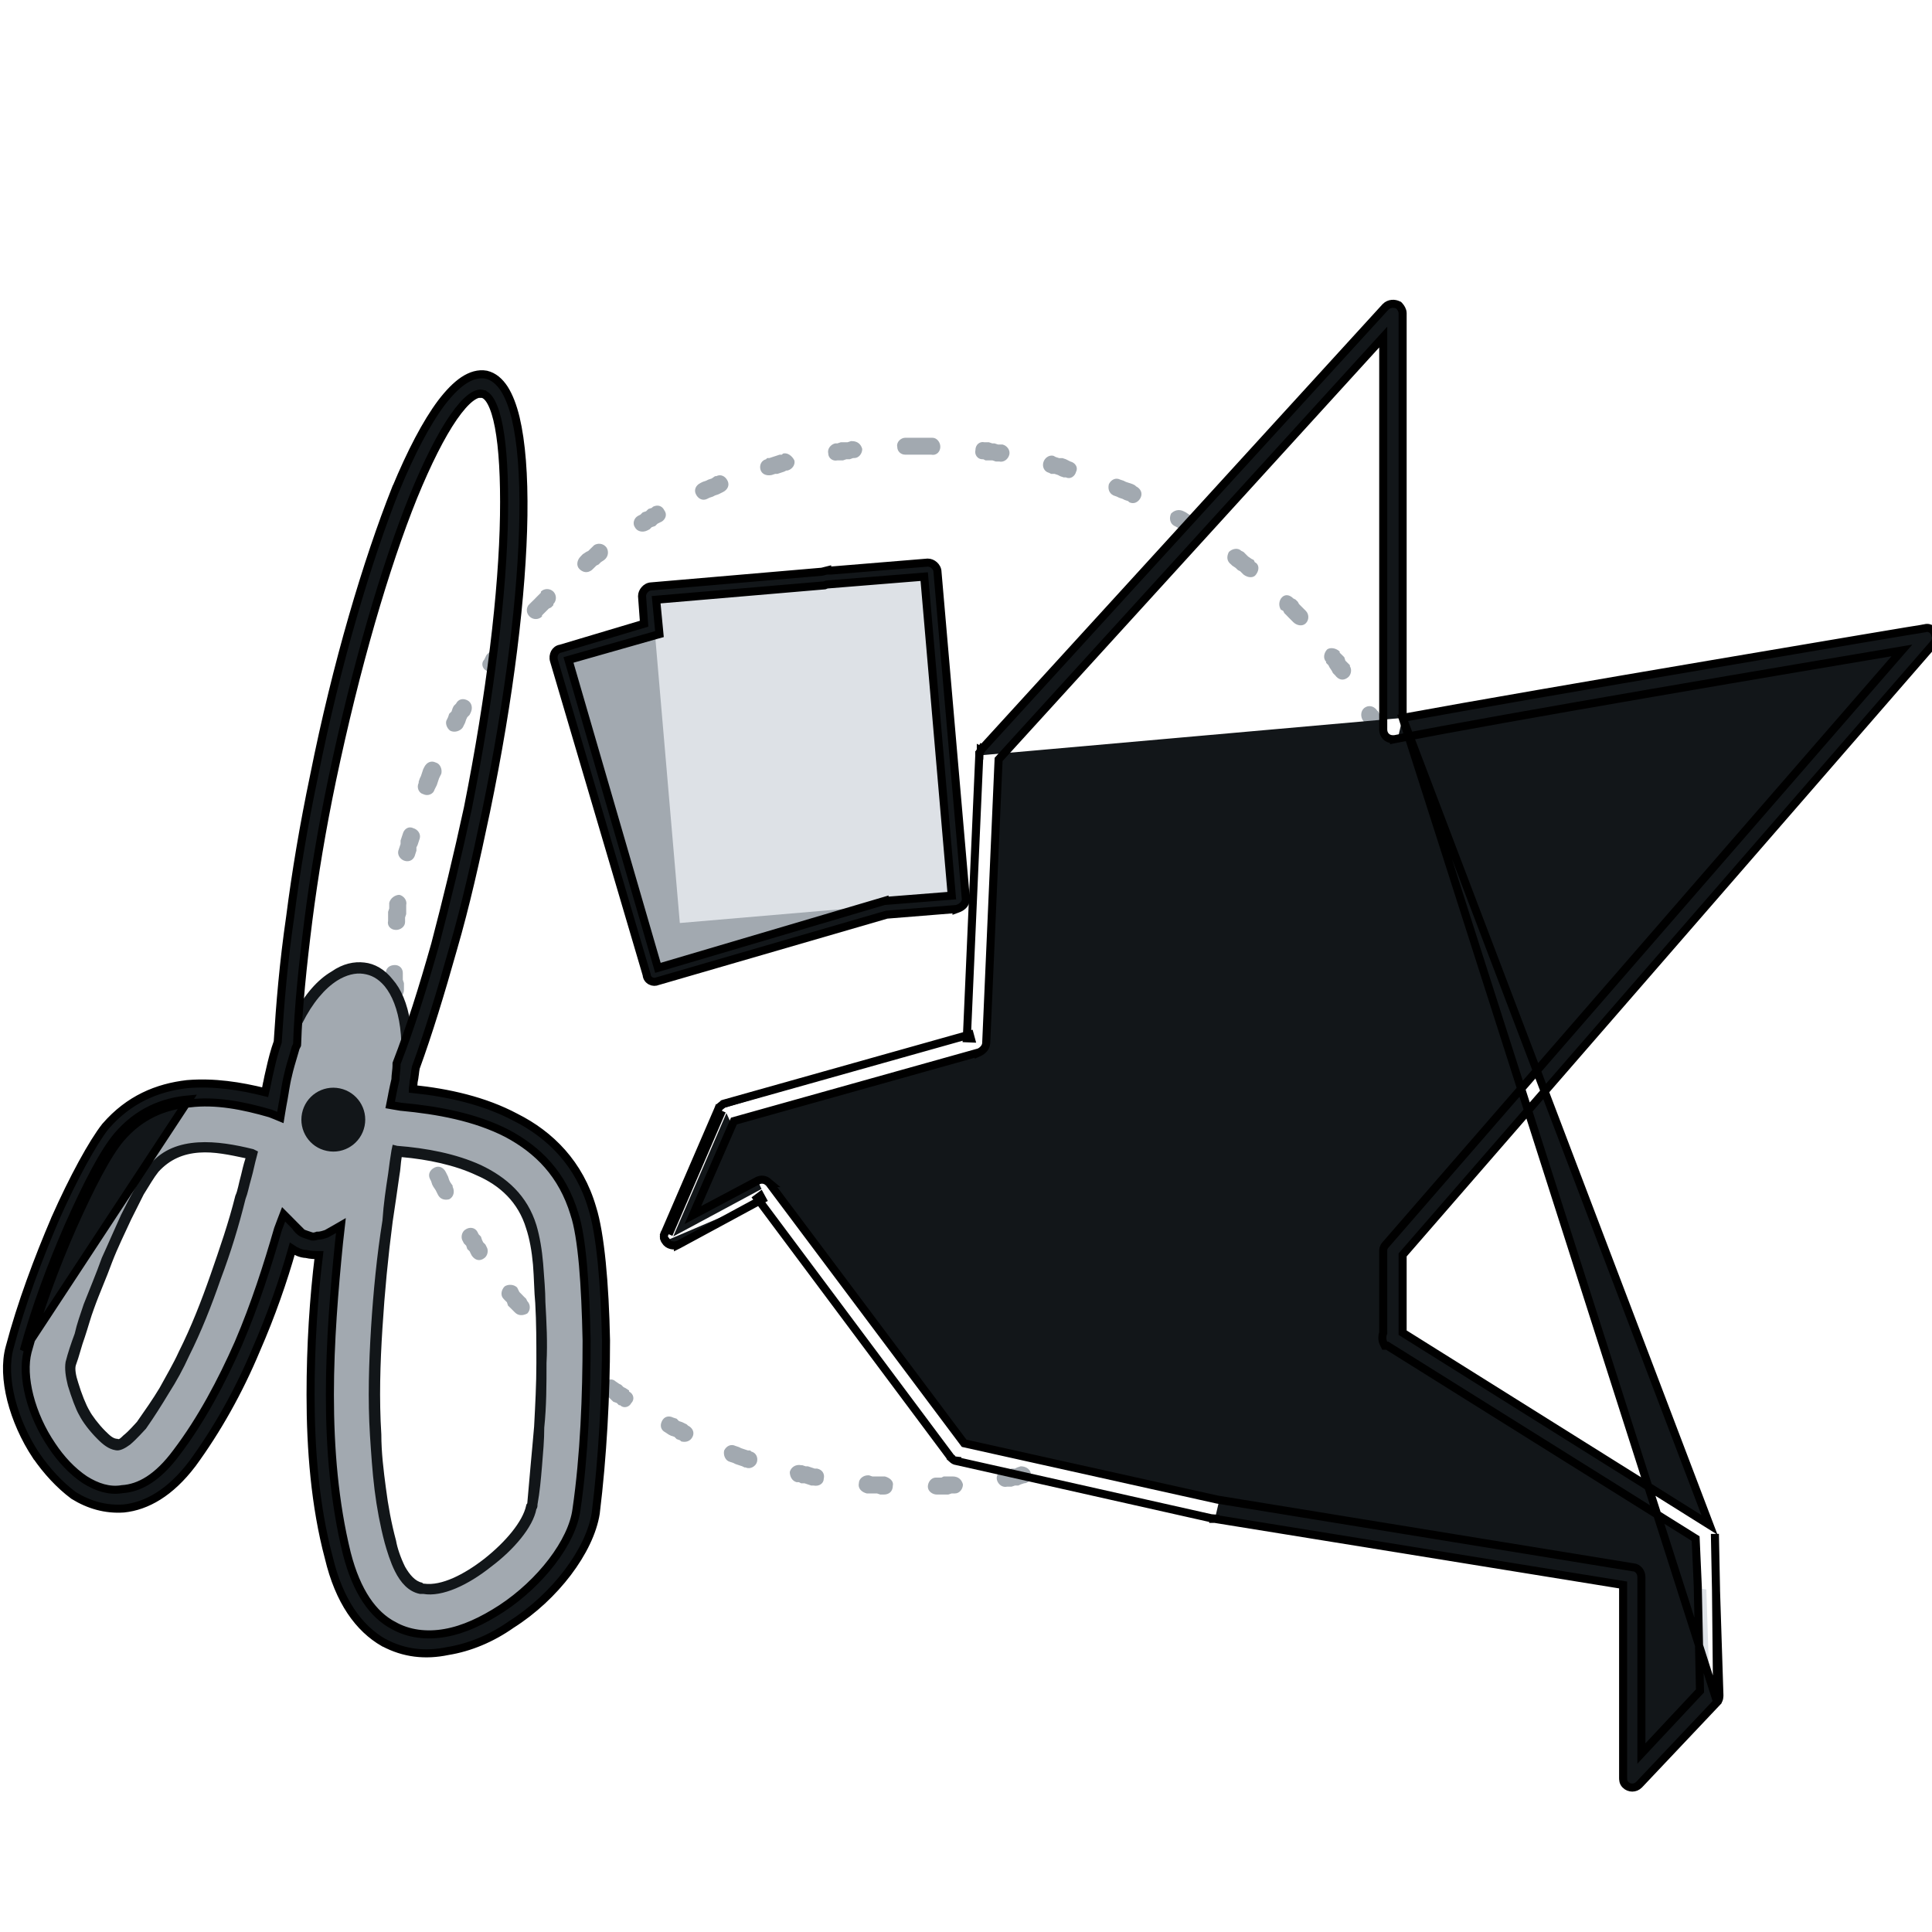 <svg width="24" height="24" viewBox="0 0 24 24" fill="none" xmlns="http://www.w3.org/2000/svg">
<g clip-path="url(#clip0_23027_11729)">
<path d="M11.357 5.438H11.4H11.442H11.484H11.526H11.568H11.582C11.639 5.438 11.681 5.494 11.681 5.55C11.681 5.606 11.639 5.662 11.568 5.648H11.526H11.484H11.442H11.4H11.357H11.316H11.273H11.245C11.189 5.648 11.146 5.606 11.146 5.55C11.133 5.494 11.189 5.438 11.245 5.438H11.273H11.316H11.357ZM10.585 5.48C10.655 5.48 10.697 5.522 10.711 5.578C10.711 5.634 10.669 5.69 10.613 5.69H10.598L10.556 5.705H10.514L10.472 5.719H10.43H10.402C10.345 5.733 10.289 5.69 10.289 5.634C10.275 5.578 10.317 5.522 10.374 5.508H10.402L10.444 5.494H10.486H10.528L10.57 5.48H10.585V5.48ZM9.727 5.634C9.783 5.62 9.839 5.662 9.868 5.719C9.882 5.775 9.839 5.831 9.783 5.845H9.769L9.741 5.859L9.699 5.873L9.657 5.887H9.629L9.586 5.901C9.516 5.915 9.46 5.887 9.446 5.831C9.432 5.775 9.46 5.719 9.516 5.705L9.53 5.69H9.558L9.6 5.676L9.643 5.662L9.685 5.648H9.713L9.727 5.634ZM8.898 5.915C8.954 5.887 9.01 5.915 9.038 5.972C9.066 6.028 9.038 6.084 8.982 6.112L8.954 6.126L8.926 6.14L8.884 6.154L8.855 6.169L8.813 6.183L8.785 6.197C8.729 6.225 8.673 6.197 8.645 6.14C8.617 6.084 8.645 6.028 8.701 6L8.729 5.986L8.771 5.972L8.799 5.958L8.841 5.944L8.883 5.915H8.898ZM8.111 6.295C8.167 6.267 8.223 6.281 8.251 6.337C8.293 6.393 8.265 6.45 8.223 6.478L8.195 6.492L8.167 6.506L8.139 6.534L8.097 6.548L8.068 6.576L8.04 6.59C7.984 6.618 7.914 6.604 7.886 6.548C7.857 6.506 7.872 6.436 7.928 6.407L7.956 6.393L7.984 6.365L8.026 6.351L8.054 6.323L8.097 6.309L8.111 6.295ZM7.38 6.773C7.422 6.745 7.492 6.745 7.534 6.801C7.562 6.843 7.562 6.913 7.506 6.956L7.464 6.984L7.436 7.012L7.408 7.026L7.38 7.054L7.351 7.082C7.295 7.124 7.239 7.11 7.197 7.068C7.155 7.026 7.169 6.956 7.211 6.914L7.239 6.885L7.281 6.857L7.309 6.843L7.337 6.815L7.366 6.787L7.38 6.773ZM6.719 7.349C6.761 7.307 6.831 7.307 6.874 7.349C6.916 7.391 6.916 7.462 6.874 7.504V7.518L6.846 7.546L6.817 7.56L6.789 7.588L6.761 7.616L6.733 7.644V7.658C6.691 7.701 6.621 7.701 6.578 7.658C6.536 7.616 6.536 7.56 6.564 7.518L6.578 7.504L6.606 7.476L6.635 7.448L6.663 7.419L6.691 7.391L6.719 7.363V7.349H6.719ZM6.143 8.01C6.185 7.968 6.255 7.954 6.297 7.996C6.34 8.024 6.354 8.094 6.311 8.136L6.297 8.179L6.269 8.207L6.241 8.235L6.227 8.263L6.199 8.291L6.185 8.319C6.157 8.361 6.086 8.375 6.044 8.333C5.988 8.305 5.974 8.235 6.016 8.193L6.03 8.164L6.044 8.136L6.072 8.108L6.1 8.08L6.115 8.038L6.143 8.01ZM5.665 8.741C5.693 8.685 5.749 8.671 5.805 8.699C5.862 8.727 5.875 8.797 5.847 8.853L5.833 8.881L5.805 8.909L5.791 8.938L5.777 8.98L5.763 9.008L5.749 9.036C5.721 9.078 5.651 9.106 5.594 9.078C5.552 9.05 5.524 8.98 5.552 8.938L5.566 8.909L5.58 8.867L5.609 8.839L5.623 8.797L5.637 8.769L5.665 8.741ZM5.271 9.528C5.299 9.472 5.355 9.444 5.412 9.472C5.468 9.486 5.496 9.556 5.482 9.612L5.468 9.64L5.454 9.669L5.44 9.711L5.426 9.753L5.412 9.781L5.398 9.809C5.384 9.865 5.313 9.894 5.257 9.865C5.201 9.851 5.173 9.781 5.201 9.725V9.711L5.215 9.669L5.229 9.64L5.243 9.598L5.257 9.556L5.271 9.528ZM5.004 10.357C5.018 10.301 5.074 10.259 5.131 10.287C5.187 10.301 5.229 10.357 5.215 10.413L5.201 10.456L5.187 10.498L5.173 10.526V10.568L5.159 10.61C5.144 10.681 5.088 10.709 5.032 10.695C4.976 10.681 4.934 10.624 4.948 10.568L4.962 10.526L4.976 10.484V10.442L4.99 10.399L5.004 10.357ZM4.835 11.215C4.849 11.159 4.906 11.116 4.962 11.116C5.018 11.13 5.06 11.187 5.046 11.243V11.271V11.313V11.355L5.032 11.398V11.44V11.454C5.032 11.51 4.976 11.552 4.92 11.552C4.849 11.552 4.807 11.496 4.821 11.44V11.412V11.369V11.327L4.835 11.285V11.257V11.215ZM4.793 12.086C4.793 12.03 4.835 11.988 4.906 11.988C4.962 11.988 5.004 12.03 5.004 12.086V12.128V12.171L5.018 12.213V12.255V12.297C5.018 12.353 4.976 12.409 4.906 12.409C4.849 12.409 4.807 12.367 4.793 12.311V12.297V12.255V12.213V12.171V12.128V12.086ZM4.863 12.958C4.849 12.902 4.892 12.845 4.948 12.845C5.018 12.831 5.06 12.873 5.074 12.93V12.972L5.088 13.014V13.056L5.103 13.084V13.126V13.14C5.117 13.197 5.088 13.253 5.018 13.267C4.962 13.281 4.906 13.239 4.892 13.183V13.168V13.126L4.878 13.084V13.042L4.863 13V12.958ZM5.046 13.815C5.032 13.759 5.06 13.703 5.117 13.689C5.173 13.675 5.243 13.703 5.257 13.759V13.787L5.271 13.815L5.285 13.857L5.299 13.899V13.928L5.313 13.956C5.327 14.012 5.299 14.082 5.243 14.096C5.187 14.11 5.131 14.082 5.117 14.026L5.103 13.998L5.088 13.956L5.074 13.914L5.06 13.886L5.046 13.843V13.815ZM5.341 14.645C5.313 14.588 5.341 14.532 5.398 14.504C5.454 14.476 5.51 14.504 5.538 14.56L5.552 14.588L5.566 14.616L5.58 14.659L5.594 14.687L5.623 14.729V14.743C5.651 14.799 5.637 14.869 5.58 14.898C5.524 14.912 5.468 14.898 5.44 14.841L5.426 14.813L5.412 14.785L5.384 14.743L5.369 14.715L5.355 14.672L5.341 14.645ZM5.749 15.418C5.721 15.376 5.735 15.305 5.777 15.277C5.834 15.235 5.904 15.249 5.932 15.305L5.946 15.333L5.974 15.361L5.988 15.403L6.002 15.432L6.03 15.46L6.044 15.488C6.072 15.53 6.058 15.6 6.016 15.629C5.96 15.671 5.904 15.657 5.862 15.6L5.847 15.572L5.834 15.544L5.805 15.516L5.791 15.474L5.763 15.446L5.749 15.418ZM6.255 16.134C6.213 16.092 6.227 16.022 6.269 15.98C6.311 15.952 6.382 15.952 6.424 15.994L6.438 16.022L6.452 16.05L6.48 16.078L6.508 16.107L6.536 16.134L6.55 16.163C6.592 16.205 6.592 16.275 6.55 16.317C6.494 16.346 6.438 16.346 6.396 16.303L6.368 16.275L6.34 16.247L6.311 16.219L6.297 16.177L6.269 16.149L6.255 16.134ZM6.846 16.781C6.803 16.739 6.803 16.669 6.846 16.626C6.888 16.584 6.958 16.584 7 16.626L7.028 16.654L7.056 16.683L7.084 16.711L7.112 16.739L7.141 16.753L7.155 16.767C7.197 16.795 7.197 16.866 7.155 16.908C7.127 16.964 7.056 16.964 7.014 16.922H7L6.972 16.893L6.944 16.865L6.916 16.837L6.888 16.809L6.86 16.781H6.846ZM7.52 17.329C7.478 17.301 7.464 17.231 7.492 17.189C7.534 17.133 7.605 17.118 7.647 17.16L7.689 17.189L7.717 17.203L7.745 17.231L7.773 17.245L7.815 17.273V17.287C7.872 17.315 7.886 17.386 7.843 17.428C7.815 17.484 7.745 17.498 7.703 17.456H7.689L7.661 17.428L7.619 17.413L7.591 17.386L7.562 17.357L7.52 17.343V17.329H7.52ZM8.265 17.793C8.209 17.765 8.195 17.709 8.223 17.653C8.251 17.596 8.307 17.582 8.363 17.61L8.406 17.624L8.434 17.653L8.476 17.667L8.504 17.681L8.532 17.695L8.546 17.709C8.603 17.737 8.631 17.793 8.603 17.849C8.574 17.906 8.518 17.92 8.462 17.906L8.448 17.892L8.406 17.877L8.378 17.849L8.335 17.835L8.307 17.821L8.265 17.793ZM9.066 18.159C9.01 18.145 8.982 18.074 8.996 18.018C9.024 17.962 9.08 17.934 9.137 17.962L9.179 17.976L9.207 17.99L9.249 18.004L9.291 18.018H9.319L9.334 18.032C9.39 18.046 9.418 18.102 9.404 18.159C9.39 18.215 9.319 18.257 9.263 18.229H9.249L9.221 18.215L9.179 18.201L9.137 18.187L9.109 18.173L9.066 18.159ZM9.896 18.412C9.839 18.398 9.811 18.341 9.811 18.285C9.825 18.229 9.882 18.187 9.952 18.201H9.966L10.008 18.215H10.036L10.078 18.229L10.12 18.243H10.149C10.219 18.257 10.247 18.313 10.233 18.369C10.233 18.426 10.177 18.468 10.106 18.454H10.078L10.036 18.44L9.994 18.426H9.952L9.924 18.412H9.896ZM10.767 18.552C10.711 18.538 10.655 18.496 10.669 18.426C10.669 18.369 10.725 18.327 10.781 18.327H10.795L10.837 18.341H10.866H10.908H10.95H10.992C11.048 18.355 11.105 18.398 11.091 18.454C11.091 18.524 11.048 18.566 10.978 18.566H10.936L10.894 18.552H10.851H10.809H10.767V18.552ZM11.639 18.566C11.582 18.566 11.526 18.524 11.526 18.468C11.526 18.412 11.568 18.355 11.625 18.355H11.653H11.695L11.723 18.341H11.765H11.807H11.835C11.906 18.341 11.948 18.383 11.962 18.44C11.962 18.496 11.92 18.552 11.864 18.552H11.822L11.779 18.566H11.737H11.695H11.653H11.639ZM12.51 18.468C12.454 18.482 12.398 18.44 12.384 18.383C12.37 18.327 12.412 18.271 12.468 18.257H12.482H12.524L12.566 18.243H12.608L12.637 18.229L12.679 18.215C12.735 18.215 12.791 18.243 12.805 18.299C12.819 18.369 12.777 18.426 12.721 18.426L12.679 18.44L12.65 18.454H12.608L12.566 18.468H12.524H12.51ZM13.354 18.271C13.297 18.285 13.241 18.257 13.227 18.201C13.199 18.145 13.241 18.074 13.297 18.06L13.325 18.046L13.368 18.032L13.396 18.018H13.438L13.466 18.004L13.494 17.99C13.55 17.976 13.607 18.004 13.635 18.06C13.649 18.116 13.621 18.173 13.564 18.201H13.55L13.508 18.215L13.466 18.229L13.424 18.243L13.396 18.257L13.354 18.271ZM14.169 17.948C14.113 17.976 14.056 17.948 14.028 17.892C14 17.835 14.028 17.779 14.085 17.751L14.113 17.737L14.155 17.709L14.183 17.695L14.225 17.681L14.253 17.666L14.267 17.653C14.323 17.624 14.394 17.653 14.408 17.695C14.436 17.751 14.422 17.821 14.366 17.849H14.352L14.323 17.877L14.281 17.891L14.239 17.906L14.211 17.92L14.169 17.948ZM14.942 17.512C14.886 17.554 14.815 17.54 14.787 17.484C14.759 17.442 14.773 17.371 14.815 17.343L14.844 17.315L14.886 17.301L14.914 17.273L14.942 17.245L14.97 17.231L14.998 17.217C15.04 17.189 15.111 17.189 15.139 17.245C15.181 17.287 15.167 17.357 15.125 17.399L15.097 17.413L15.068 17.428L15.04 17.456L14.998 17.47L14.97 17.498L14.942 17.512ZM15.631 16.992C15.588 17.034 15.518 17.02 15.49 16.978C15.448 16.936 15.448 16.865 15.49 16.823L15.518 16.809L15.546 16.781L15.574 16.753L15.602 16.739L15.631 16.711L15.659 16.682C15.701 16.654 15.771 16.654 15.813 16.697C15.842 16.739 15.842 16.809 15.799 16.851L15.771 16.865L15.743 16.893L15.715 16.922L15.687 16.95L15.659 16.978L15.631 16.992ZM16.263 16.373C16.221 16.43 16.151 16.43 16.109 16.387C16.066 16.345 16.066 16.275 16.095 16.233L16.109 16.219L16.137 16.191L16.165 16.162L16.193 16.134L16.221 16.106L16.235 16.078C16.277 16.036 16.348 16.022 16.39 16.064C16.432 16.106 16.446 16.162 16.404 16.219L16.376 16.247L16.348 16.275L16.333 16.303L16.305 16.331L16.277 16.359L16.263 16.373ZM16.797 15.685C16.769 15.741 16.699 15.755 16.657 15.713C16.601 15.685 16.586 15.614 16.628 15.572V15.558L16.657 15.53L16.671 15.488L16.699 15.46L16.713 15.432L16.741 15.403V15.389C16.769 15.347 16.84 15.319 16.882 15.361C16.938 15.389 16.952 15.46 16.924 15.502L16.91 15.516L16.896 15.544L16.868 15.572L16.854 15.614L16.825 15.643L16.811 15.671L16.797 15.685ZM17.247 14.94C17.219 14.982 17.149 15.01 17.093 14.982C17.05 14.954 17.022 14.898 17.05 14.841V14.827L17.078 14.799L17.093 14.757L17.107 14.729L17.121 14.687L17.135 14.659V14.645C17.163 14.588 17.233 14.574 17.289 14.588C17.331 14.616 17.36 14.687 17.331 14.743L17.317 14.785L17.303 14.813L17.289 14.855L17.261 14.883L17.247 14.925V14.94ZM17.584 14.124C17.556 14.181 17.5 14.209 17.444 14.195C17.388 14.181 17.359 14.11 17.374 14.054L17.388 14.04V14.012L17.402 13.97L17.416 13.928L17.43 13.899L17.444 13.857C17.458 13.801 17.514 13.773 17.57 13.787C17.627 13.801 17.669 13.857 17.641 13.914V13.956L17.627 13.998L17.613 14.04L17.599 14.068L17.584 14.11V14.124ZM17.809 13.281C17.795 13.337 17.739 13.379 17.683 13.365C17.627 13.351 17.584 13.295 17.599 13.239V13.211L17.613 13.168V13.126L17.627 13.084V13.056V13.028C17.641 12.972 17.697 12.93 17.753 12.944C17.809 12.958 17.852 13 17.852 13.07L17.837 13.084V13.126L17.823 13.168V13.211L17.809 13.253V13.281ZM17.922 12.409C17.908 12.466 17.866 12.522 17.809 12.508C17.739 12.508 17.697 12.466 17.697 12.395L17.711 12.367V12.325V12.297V12.255V12.213V12.184C17.711 12.129 17.767 12.086 17.823 12.086C17.88 12.086 17.936 12.128 17.922 12.199V12.213V12.255V12.297V12.339V12.381V12.409H17.922ZM17.908 11.538C17.922 11.594 17.88 11.65 17.809 11.65C17.753 11.664 17.697 11.608 17.697 11.552V11.51V11.482L17.683 11.44V11.397V11.355V11.341C17.669 11.285 17.711 11.229 17.781 11.229C17.837 11.215 17.894 11.257 17.894 11.313V11.327V11.369L17.908 11.412V11.454V11.496V11.538ZM17.795 10.666C17.809 10.723 17.767 10.793 17.711 10.793C17.655 10.807 17.599 10.779 17.584 10.709V10.681L17.57 10.652L17.556 10.61V10.568L17.542 10.526V10.512C17.528 10.456 17.556 10.399 17.612 10.385C17.669 10.357 17.739 10.399 17.753 10.456V10.484L17.767 10.526V10.568L17.781 10.596L17.795 10.638V10.666ZM17.556 9.823C17.584 9.879 17.556 9.95 17.5 9.964C17.444 9.992 17.374 9.95 17.359 9.893L17.346 9.851L17.331 9.823L17.317 9.781L17.303 9.753L17.289 9.711V9.697C17.261 9.64 17.289 9.584 17.346 9.556C17.402 9.542 17.458 9.57 17.486 9.626V9.64L17.5 9.668L17.514 9.711L17.528 9.753L17.542 9.781L17.556 9.823ZM17.219 9.022C17.247 9.078 17.219 9.134 17.163 9.163C17.121 9.191 17.05 9.177 17.022 9.12V9.106L17.008 9.078L16.98 9.05L16.966 9.008L16.952 8.98L16.924 8.938C16.895 8.881 16.91 8.811 16.966 8.783C17.022 8.755 17.078 8.783 17.106 8.825L17.12 8.839L17.135 8.867L17.163 8.91L17.177 8.938L17.191 8.98L17.205 9.008L17.219 9.022ZM16.769 8.277C16.797 8.319 16.783 8.389 16.741 8.418C16.685 8.46 16.628 8.446 16.586 8.389L16.558 8.361L16.544 8.333L16.516 8.291L16.502 8.263L16.474 8.235V8.221C16.432 8.179 16.446 8.108 16.488 8.066C16.53 8.038 16.6 8.052 16.642 8.094V8.108L16.671 8.136L16.699 8.164L16.713 8.207L16.741 8.235L16.769 8.263V8.277ZM16.221 7.588C16.263 7.63 16.263 7.701 16.221 7.743C16.179 7.785 16.109 7.771 16.066 7.729L16.038 7.701L16.01 7.673L15.982 7.644L15.954 7.616L15.94 7.588L15.912 7.574C15.883 7.532 15.883 7.462 15.926 7.419C15.968 7.377 16.024 7.391 16.066 7.434L16.094 7.448L16.122 7.476L16.137 7.504L16.165 7.532L16.193 7.56L16.221 7.588ZM15.588 6.984C15.645 7.012 15.645 7.082 15.602 7.138C15.574 7.181 15.504 7.181 15.448 7.138L15.434 7.124L15.406 7.096L15.378 7.082L15.349 7.054L15.307 7.026L15.293 7.012C15.237 6.97 15.237 6.913 15.265 6.857C15.307 6.815 15.378 6.801 15.42 6.843L15.448 6.857L15.476 6.885L15.504 6.913L15.546 6.942L15.574 6.956L15.588 6.984ZM14.886 6.464C14.942 6.492 14.956 6.562 14.914 6.604C14.886 6.661 14.815 6.675 14.773 6.646L14.759 6.632L14.717 6.604L14.689 6.59L14.661 6.576L14.618 6.548L14.59 6.534C14.534 6.506 14.52 6.436 14.548 6.379C14.59 6.337 14.647 6.323 14.703 6.351L14.731 6.365L14.773 6.393L14.801 6.407L14.829 6.436L14.871 6.45L14.886 6.464ZM14.113 6.042C14.169 6.07 14.197 6.126 14.169 6.183C14.141 6.239 14.084 6.267 14.028 6.239L14.014 6.225L13.972 6.211L13.944 6.197L13.902 6.183L13.873 6.169L13.831 6.154C13.775 6.126 13.761 6.07 13.775 6.014C13.803 5.958 13.86 5.929 13.916 5.958L13.958 5.972L13.986 5.986L14.028 6L14.07 6.014L14.098 6.028L14.113 6.042ZM13.297 5.733C13.354 5.747 13.396 5.803 13.368 5.859C13.354 5.916 13.297 5.958 13.241 5.93H13.213L13.171 5.916L13.143 5.901L13.101 5.887H13.058L13.03 5.873C12.974 5.859 12.946 5.803 12.96 5.747C12.974 5.691 13.03 5.648 13.086 5.662L13.114 5.677L13.157 5.691H13.199L13.241 5.705L13.269 5.719L13.297 5.733ZM12.454 5.522C12.51 5.536 12.552 5.592 12.538 5.648C12.524 5.705 12.468 5.747 12.412 5.733H12.37L12.328 5.719H12.285H12.243L12.215 5.705H12.201C12.145 5.705 12.103 5.648 12.117 5.592C12.117 5.522 12.173 5.48 12.229 5.494H12.243H12.285L12.327 5.508H12.355L12.398 5.522H12.44H12.454V5.522Z" fill="#A2A9B0"/>
<path d="M4.104 15.429C4.006 15.471 3.908 15.485 3.823 15.471C3.725 15.443 3.641 15.386 3.57 15.316C3.317 16.188 2.924 17.284 2.291 18.113C1.195 19.547 -2.60472e-05 17.593 0.225 16.764C0.52 15.696 1.082 14.445 1.406 14.065C1.94 13.447 2.713 13.517 3.387 13.728C3.711 11.395 5.398 11.549 4.99 13.629C5.932 13.714 6.93 14.009 7.253 15.035C7.436 15.64 7.464 17.383 7.281 18.774C7.141 19.871 4.751 21.557 4.189 19.322C3.88 18.057 3.964 16.567 4.104 15.429ZM3.135 14.346C2.685 14.22 2.207 14.178 1.926 14.515C1.799 14.656 1.659 14.951 1.574 15.12C1.392 15.485 1.251 15.85 1.11 16.23C1.026 16.469 0.942 16.708 0.885 16.947C0.843 17.087 0.984 17.425 1.054 17.551C1.11 17.664 1.293 17.917 1.448 17.945C1.546 17.959 1.715 17.762 1.757 17.706C1.968 17.425 2.137 17.13 2.291 16.82C2.586 16.202 2.811 15.541 2.994 14.88C3.022 14.754 3.078 14.557 3.135 14.346ZM4.934 14.304C4.892 14.585 4.849 14.88 4.807 15.162C4.695 16.047 4.625 16.933 4.667 17.818C4.681 18.268 4.737 18.718 4.849 19.154C4.892 19.336 5.004 19.674 5.229 19.73C5.679 19.842 6.55 19.111 6.606 18.69C6.649 18.367 6.677 18.043 6.705 17.72C6.733 17.214 6.733 16.694 6.719 16.188C6.705 15.921 6.677 15.499 6.606 15.246C6.396 14.557 5.637 14.36 4.934 14.304Z" fill="#A2A9B0"/>
<path d="M4.02 15.527C4.006 15.527 3.978 15.541 3.964 15.541C3.908 15.541 3.866 15.541 3.809 15.527C3.753 15.527 3.697 15.499 3.655 15.471C3.641 15.457 3.612 15.442 3.598 15.442C3.486 15.85 3.331 16.3 3.135 16.75C2.924 17.256 2.657 17.734 2.347 18.155C2.08 18.507 1.799 18.661 1.532 18.689C1.321 18.703 1.124 18.647 0.942 18.535C0.773 18.408 0.618 18.24 0.492 18.057C0.211 17.635 0.07 17.101 0.169 16.75C0.309 16.215 0.52 15.653 0.731 15.161C0.956 14.655 1.195 14.22 1.349 14.023C1.63 13.7 1.968 13.559 2.333 13.517C2.671 13.489 3.008 13.545 3.331 13.629C3.472 12.786 3.781 12.266 4.118 12.069C4.259 11.97 4.4 11.942 4.526 11.957C4.653 11.97 4.779 12.041 4.878 12.167C5.088 12.406 5.187 12.884 5.074 13.573C5.524 13.615 5.988 13.714 6.382 13.925C6.803 14.135 7.155 14.487 7.309 15.021C7.408 15.33 7.464 15.949 7.478 16.651C7.478 17.326 7.436 18.099 7.351 18.788C7.281 19.238 6.86 19.8 6.325 20.137C6.086 20.306 5.819 20.419 5.552 20.461C5.285 20.517 5.032 20.489 4.793 20.362C4.498 20.194 4.259 19.87 4.132 19.336C3.964 18.703 3.907 18.001 3.907 17.326C3.908 16.693 3.95 16.075 4.02 15.527ZM3.95 15.4C3.992 15.4 4.034 15.386 4.076 15.372L4.175 15.316L4.161 15.442C4.104 16.005 4.048 16.665 4.048 17.326C4.048 18.001 4.105 18.675 4.259 19.308C4.386 19.8 4.597 20.095 4.863 20.236C5.06 20.348 5.299 20.376 5.538 20.334C5.777 20.292 6.016 20.18 6.255 20.025C6.747 19.702 7.155 19.181 7.211 18.76C7.309 18.085 7.337 17.326 7.337 16.651C7.323 15.963 7.281 15.358 7.183 15.063C7.028 14.557 6.719 14.248 6.325 14.037C5.918 13.826 5.44 13.742 4.99 13.7L4.906 13.685L4.92 13.615C5.06 12.94 4.962 12.477 4.779 12.252C4.695 12.153 4.611 12.111 4.512 12.097C4.414 12.083 4.301 12.111 4.189 12.181C3.88 12.378 3.584 12.884 3.458 13.728L3.444 13.812L3.374 13.784C3.036 13.685 2.685 13.615 2.347 13.657C2.024 13.685 1.715 13.812 1.462 14.107C1.293 14.304 1.082 14.712 0.858 15.217C0.647 15.695 0.436 16.258 0.295 16.778C0.211 17.101 0.337 17.593 0.604 17.987C0.717 18.155 0.857 18.31 1.026 18.422C1.181 18.521 1.349 18.577 1.518 18.549C1.757 18.535 1.996 18.394 2.235 18.071C2.544 17.663 2.797 17.185 3.008 16.707C3.219 16.215 3.374 15.724 3.5 15.288L3.542 15.175L3.627 15.26C3.655 15.302 3.683 15.33 3.725 15.358C3.753 15.372 3.795 15.386 3.837 15.4C3.866 15.414 3.908 15.414 3.95 15.4ZM3.05 14.388C2.853 14.346 2.657 14.304 2.474 14.318C2.277 14.332 2.109 14.402 1.968 14.557C1.912 14.627 1.855 14.726 1.785 14.838C1.729 14.95 1.673 15.063 1.63 15.147C1.546 15.33 1.462 15.499 1.392 15.681C1.321 15.878 1.237 16.061 1.167 16.258C1.125 16.37 1.096 16.483 1.054 16.609C1.012 16.722 0.984 16.848 0.942 16.96C0.928 17.003 0.942 17.087 0.97 17.171C1.012 17.312 1.068 17.452 1.111 17.523C1.139 17.579 1.223 17.692 1.307 17.776C1.364 17.832 1.406 17.874 1.462 17.874C1.476 17.888 1.504 17.86 1.532 17.832C1.603 17.776 1.673 17.692 1.701 17.663C1.799 17.523 1.898 17.382 1.982 17.242C2.066 17.087 2.151 16.946 2.221 16.792C2.376 16.483 2.502 16.159 2.615 15.836C2.727 15.513 2.84 15.189 2.924 14.852C2.952 14.796 2.966 14.697 2.994 14.599C3.008 14.543 3.022 14.473 3.05 14.388ZM2.46 14.191C2.685 14.177 2.924 14.22 3.149 14.276L3.205 14.304L3.191 14.36C3.163 14.459 3.149 14.543 3.121 14.641C3.092 14.74 3.078 14.824 3.05 14.894C2.966 15.232 2.868 15.555 2.741 15.892C2.629 16.215 2.502 16.539 2.347 16.848C2.277 17.003 2.193 17.157 2.094 17.312C2.01 17.452 1.912 17.607 1.813 17.748C1.785 17.776 1.701 17.874 1.617 17.945C1.56 17.987 1.49 18.029 1.434 18.015C1.349 18.001 1.279 17.945 1.209 17.874C1.111 17.776 1.026 17.663 0.984 17.579C0.942 17.509 0.886 17.354 0.843 17.213C0.815 17.101 0.801 17.003 0.815 16.918C0.843 16.806 0.886 16.679 0.928 16.567C0.956 16.441 0.998 16.328 1.04 16.201C1.111 16.019 1.195 15.822 1.265 15.625C1.349 15.442 1.42 15.274 1.504 15.091C1.546 15.007 1.603 14.894 1.673 14.768C1.729 14.655 1.799 14.543 1.869 14.459C2.024 14.276 2.235 14.205 2.46 14.191ZM4.99 14.374C4.976 14.459 4.976 14.529 4.962 14.599C4.934 14.796 4.906 14.993 4.878 15.175C4.821 15.611 4.779 16.047 4.751 16.497C4.723 16.932 4.709 17.382 4.737 17.818C4.737 18.043 4.765 18.268 4.793 18.479C4.821 18.703 4.863 18.928 4.92 19.139C4.934 19.224 4.976 19.35 5.032 19.463C5.088 19.561 5.159 19.645 5.243 19.66C5.257 19.673 5.257 19.673 5.271 19.673C5.482 19.702 5.763 19.561 6.016 19.364C6.283 19.153 6.494 18.9 6.536 18.703C6.536 18.703 6.536 18.689 6.55 18.675C6.564 18.521 6.578 18.352 6.592 18.198C6.606 18.043 6.621 17.888 6.635 17.72C6.649 17.452 6.663 17.199 6.663 16.932C6.663 16.679 6.663 16.426 6.649 16.187C6.635 16.047 6.635 15.878 6.621 15.71C6.606 15.541 6.578 15.386 6.536 15.26C6.438 14.936 6.213 14.726 5.918 14.599C5.651 14.473 5.313 14.402 4.99 14.374ZM4.821 14.585C4.835 14.473 4.849 14.374 4.863 14.29L4.878 14.22L4.934 14.234C5.299 14.262 5.665 14.332 5.974 14.473C6.297 14.627 6.55 14.852 6.663 15.218C6.705 15.358 6.733 15.527 6.747 15.695C6.761 15.878 6.775 16.047 6.775 16.173C6.789 16.426 6.803 16.679 6.789 16.932C6.789 17.199 6.789 17.466 6.761 17.734C6.761 17.888 6.747 18.043 6.733 18.212C6.719 18.38 6.705 18.535 6.677 18.689C6.677 18.703 6.677 18.732 6.663 18.746C6.621 18.971 6.382 19.252 6.1 19.463C5.819 19.687 5.496 19.842 5.257 19.8C5.243 19.8 5.229 19.8 5.215 19.8C5.074 19.772 4.976 19.659 4.906 19.519C4.849 19.406 4.807 19.266 4.779 19.167C4.723 18.956 4.681 18.732 4.653 18.507C4.625 18.282 4.61 18.043 4.596 17.832C4.568 17.382 4.582 16.932 4.61 16.483C4.638 16.047 4.681 15.597 4.751 15.161C4.765 14.95 4.793 14.768 4.821 14.585Z" fill="#121619"/>
<path d="M4.22 13.52C4.435 13.564 4.573 13.774 4.529 13.988C4.485 14.203 4.275 14.342 4.061 14.297C3.846 14.254 3.708 14.044 3.752 13.829C3.796 13.614 4.005 13.476 4.22 13.52Z" fill="#121619"/>
<path d="M5.628 11.787C5.784 11.251 5.91 10.688 6.037 10.083L6.037 10.083C6.332 8.661 6.488 7.365 6.502 6.405L6.502 6.405C6.509 5.904 6.477 5.492 6.406 5.194C6.37 5.045 6.323 4.923 6.265 4.831C6.206 4.74 6.132 4.676 6.042 4.655L6.042 4.655L6.039 4.654C5.945 4.637 5.85 4.666 5.758 4.727C5.667 4.788 5.575 4.883 5.482 5.005C5.298 5.251 5.106 5.617 4.916 6.076L4.915 6.076C4.563 6.965 4.182 8.233 3.901 9.641C3.774 10.247 3.675 10.838 3.605 11.387C3.521 11.962 3.479 12.481 3.45 12.944C3.409 13.057 3.381 13.17 3.353 13.294C3.339 13.351 3.328 13.404 3.318 13.456L3.317 13.458C3.31 13.495 3.303 13.531 3.294 13.568C2.983 13.49 2.657 13.44 2.329 13.467L2.329 13.467L2.328 13.467C1.952 13.51 1.602 13.656 1.312 13.99L1.312 13.99L1.31 13.992C1.151 14.194 0.91 14.634 0.685 15.141L0.685 15.142C0.474 15.635 0.262 16.199 0.12 16.737C0.068 16.924 0.08 17.154 0.139 17.389C0.199 17.625 0.307 17.869 0.45 18.085L0.451 18.085C0.58 18.272 0.738 18.445 0.912 18.575L0.912 18.575L0.916 18.578C1.106 18.695 1.313 18.754 1.535 18.739L1.535 18.739L1.537 18.739C1.822 18.709 2.114 18.545 2.387 18.186L2.387 18.186L2.388 18.185C2.699 17.76 2.968 17.279 3.181 16.769C3.369 16.339 3.519 15.908 3.63 15.514C3.673 15.543 3.736 15.575 3.803 15.577C3.862 15.591 3.908 15.591 3.962 15.591C3.896 16.123 3.858 16.718 3.858 17.326C3.858 18.003 3.914 18.71 4.084 19.348C4.213 19.892 4.458 20.228 4.768 20.406L4.768 20.406L4.77 20.406C5.02 20.539 5.284 20.568 5.561 20.51C5.836 20.466 6.109 20.351 6.353 20.179C6.625 20.007 6.868 19.778 7.052 19.535C7.236 19.292 7.364 19.032 7.401 18.796L7.401 18.796L7.401 18.794C7.486 18.103 7.528 17.328 7.528 16.651L7.528 16.65C7.514 15.949 7.458 15.324 7.357 15.006C7.198 14.457 6.836 14.096 6.405 13.88C6.017 13.673 5.566 13.573 5.128 13.528C5.128 13.52 5.13 13.513 5.131 13.505C5.131 13.503 5.131 13.502 5.132 13.5C5.134 13.481 5.138 13.46 5.138 13.439C5.145 13.409 5.149 13.38 5.152 13.352L5.153 13.347C5.156 13.319 5.159 13.293 5.165 13.263C5.319 12.841 5.474 12.335 5.628 11.787ZM5.628 11.787C5.628 11.787 5.628 11.787 5.628 11.787L5.58 11.774L5.628 11.787C5.628 11.787 5.628 11.787 5.628 11.787ZM2.347 13.657C2.024 13.685 1.715 13.812 1.462 14.107C1.293 14.304 1.082 14.712 0.857 15.218C0.647 15.695 0.436 16.258 0.295 16.778L2.347 13.657ZM0.343 16.791C0.483 16.274 0.693 15.714 0.903 15.238C1.129 14.731 1.337 14.33 1.5 14.14L1.5 14.14C1.743 13.856 2.04 13.734 2.352 13.707L2.352 13.707L2.354 13.707C2.68 13.666 3.023 13.734 3.357 13.831L3.425 13.858L3.483 13.882L3.493 13.82L3.507 13.737C3.519 13.678 3.528 13.621 3.537 13.568C3.539 13.557 3.541 13.546 3.542 13.536C3.553 13.472 3.563 13.414 3.577 13.36L3.577 13.36L3.577 13.359C3.597 13.27 3.624 13.181 3.648 13.101C3.657 13.071 3.666 13.042 3.673 13.015L3.685 12.991L3.69 12.981L3.691 12.97C3.705 12.523 3.76 11.991 3.831 11.429C3.901 10.882 3.999 10.293 4.125 9.69C4.42 8.286 4.785 7.038 5.135 6.17C5.31 5.743 5.48 5.406 5.634 5.183C5.711 5.072 5.782 4.992 5.844 4.944C5.908 4.895 5.955 4.884 5.99 4.892L5.99 4.893L5.993 4.893C6.027 4.9 6.066 4.929 6.103 4.999C6.14 5.068 6.172 5.169 6.197 5.301C6.247 5.565 6.268 5.941 6.261 6.403L6.261 6.403C6.247 7.341 6.093 8.631 5.813 10.035C5.686 10.624 5.546 11.199 5.406 11.732C5.251 12.28 5.097 12.77 4.929 13.203L4.926 13.212V13.222V13.236C4.926 13.26 4.923 13.289 4.919 13.322L4.919 13.323C4.916 13.351 4.912 13.383 4.912 13.412C4.899 13.465 4.886 13.529 4.873 13.592L4.871 13.605L4.871 13.605L4.857 13.676L4.847 13.726L4.898 13.735L4.982 13.749L4.982 13.749L4.985 13.749C5.433 13.791 5.903 13.875 6.302 14.081C6.686 14.287 6.985 14.586 7.135 15.078L7.135 15.078L7.135 15.079C7.183 15.221 7.217 15.441 7.242 15.714C7.266 15.986 7.28 16.308 7.287 16.652C7.287 17.326 7.259 18.082 7.161 18.753L7.161 18.753C7.135 18.952 7.024 19.18 6.857 19.399C6.69 19.618 6.469 19.825 6.228 19.983C5.992 20.136 5.759 20.245 5.529 20.285C5.3 20.326 5.073 20.298 4.888 20.192L4.888 20.192L4.887 20.192C4.637 20.06 4.432 19.78 4.308 19.296C4.154 18.669 4.098 17.998 4.098 17.326C4.098 16.668 4.154 16.009 4.21 15.448C4.21 15.448 4.21 15.448 4.21 15.447L4.224 15.322L4.235 15.224L4.15 15.273L4.056 15.326C4.014 15.34 3.981 15.35 3.95 15.35H3.942L3.934 15.353C3.899 15.365 3.872 15.362 3.86 15.356L3.86 15.355L3.853 15.353C3.811 15.339 3.774 15.327 3.75 15.315C3.715 15.291 3.692 15.268 3.668 15.232L3.669 15.232L3.662 15.225L3.578 15.14L3.523 15.085L3.495 15.158L3.453 15.27L3.453 15.27L3.452 15.274C3.326 15.709 3.172 16.198 2.962 16.688C2.752 17.164 2.501 17.637 2.195 18.041L2.195 18.041C1.961 18.358 1.734 18.486 1.515 18.499L1.515 18.499L1.51 18.5C1.358 18.525 1.202 18.475 1.053 18.381C0.892 18.273 0.756 18.124 0.646 17.959L0.646 17.959C0.515 17.767 0.419 17.551 0.366 17.344C0.313 17.136 0.304 16.942 0.343 16.791Z" fill="#121619" stroke="black" stroke-width="0.1"/>
<path d="M8.139 12.081L11.446 11.113L10.3 7.2L6.994 8.167L8.139 12.081Z" fill="#A2A9B0"/>
<path d="M8.445 11.466L11.877 11.172L11.528 7.109L8.096 7.404L8.445 11.466Z" fill="#DDE1E6"/>
<path d="M10.329 7.087H10.329H10.329H10.329H10.329H10.329H10.329H10.329H10.329H10.329H10.329H10.328H10.328H10.328H10.328H10.328H10.328H10.328H10.328H10.328H10.328H10.328H10.328H10.327H10.327H10.327H10.327H10.327H10.327H10.327H10.327H10.327H10.327H10.327H10.326H10.326H10.326H10.326H10.326H10.326H10.326H10.326H10.326H10.326H10.326H10.326H10.325H10.325H10.325H10.325H10.325H10.325H10.325H10.325H10.325H10.325H10.325H10.325H10.325H10.324H10.324H10.324H10.324H10.324H10.324H10.324H10.324H10.324H10.324H10.324H10.323H10.323H10.323H10.323H10.323H10.323H10.323H10.323H10.323H10.323H10.323H10.322H10.322H10.322H10.322H10.322H10.322H10.322H10.322H10.322H10.322H10.322H10.322H10.322H10.321H10.321H10.321H10.321H10.321H10.321H10.321H10.321H10.321H10.321H10.32H10.32H10.32H10.32H10.32H10.32H10.32H10.32H10.32H10.32H10.32H10.32H10.319H10.319H10.319H10.319H10.319H10.319H10.319H10.319H10.319H10.319H10.319H10.319H10.318H10.318H10.318H10.318H10.318H10.318H10.318H10.318H10.318H10.318H10.318H10.317H10.317H10.317H10.317H10.317H10.317H10.317H10.317H10.317H10.317H10.316H10.316H10.316H10.316H10.316H10.316H10.316H10.316H10.316H10.316H10.316H10.316H10.315H10.315H10.315H10.315H10.315H10.315H10.315H10.315H10.315H10.315H10.315H10.314H10.314H10.314H10.314H10.314H10.314H10.314H10.314H10.314H10.313H10.313H10.313H10.313H10.313H10.313H10.313H10.313H10.313H10.313H10.313H10.312H10.312H10.312H10.312H10.312H10.312H10.312H10.312H10.312H10.312H10.312H10.311H10.311H10.311H10.311H10.311H10.311H10.311H10.311H10.311H10.31H10.31H10.31H10.31H10.31H10.31H10.31H10.31H10.31H10.31H10.309H10.309H10.309H10.309H10.309H10.309H10.309H10.309H10.309H10.309H10.309H10.308H10.308H10.308H10.308H10.308H10.308H10.308H10.308H10.308H10.307H10.307H10.307H10.307H10.307H10.307H10.307H10.307H10.307H10.306H10.306H10.306H10.306H10.306H10.306H10.306H10.306H10.306H10.306H10.306H10.305H10.305H10.305H10.305H10.305H10.305H10.305H10.305H10.305H10.304H10.304H10.304H10.304H10.304H10.304H10.304H10.304H10.303H10.303H10.303H10.303H10.303H10.303H10.303H10.303H10.303H10.303H10.302H10.302H10.302H10.302H10.302H10.302H10.302H10.302H10.302H10.301H10.301H10.301H10.301H10.301H10.301H10.301H10.3H10.3H10.3H10.3H10.3H10.3H10.3H10.3H10.3H10.3H10.299H10.299H10.299H10.299H10.299H10.299H10.299H10.299H10.298H10.298H10.298H10.298H10.298H10.298H10.298H10.298H10.297H10.297H10.297H10.297H10.297H10.297H10.297H10.297H10.296H10.296H10.296H10.296H10.296H10.296H10.296H10.296H10.296H10.295H10.295H10.295H10.295H10.295H10.295H10.295H10.294H10.294H10.294H10.294H10.294H10.294H10.294H10.294H10.293H10.293H10.293H10.293H10.293H10.293H10.293H10.293H10.292H10.292H10.292H10.292H10.292H10.292H10.292H10.291H10.291H10.291H10.291H10.291H10.291H10.291H10.291H10.29H10.29H10.29H10.29H10.29H10.29H10.29H10.29H10.289H10.289H10.289H10.289H10.289H10.289H10.289H10.288H10.288H10.288H10.288H10.288H10.288H10.287H10.287H10.287H10.287H10.287H10.287H10.287H10.287H10.286H10.286H10.286H10.286H10.286H10.286H10.286H10.285H10.285H10.285H10.285H10.285H10.285H10.284H10.284H10.284H10.284H10.284H10.284H10.284H10.284H10.283H10.283H10.283H10.283H10.283H10.283H10.283H10.282H10.282H10.282H10.282H10.282H10.282H10.281H10.281H10.281H10.281H10.281H10.281H10.28H10.28H10.28H10.28H10.28H10.28H10.28H10.279H10.279H10.279H10.279H10.279H10.279H10.278H10.278H10.278H10.278H10.278H10.278H10.277H10.277H10.277H10.277H10.277H10.277H10.277H10.276H10.276H10.276H10.276H10.276H10.276H10.275H10.275V7.086L10.263 7.089L10.211 7.102L8.094 7.284C8.056 7.285 8.027 7.304 8.008 7.326C7.989 7.347 7.976 7.376 7.976 7.405H7.976L7.976 7.408L8.001 7.748L6.963 8.058C6.929 8.062 6.904 8.086 6.891 8.109C6.877 8.136 6.871 8.171 6.882 8.207L8.033 12.108C8.035 12.144 8.056 12.172 8.085 12.186C8.111 12.2 8.143 12.2 8.17 12.188L11.015 11.362L11.882 11.292L11.882 11.293L11.893 11.289C11.92 11.28 11.945 11.266 11.964 11.247C11.982 11.229 11.998 11.203 11.998 11.172H11.998L11.998 11.167L11.646 7.107C11.646 7.069 11.626 7.04 11.605 7.021C11.584 7.002 11.555 6.989 11.526 6.989V6.989L11.522 6.989L10.329 7.087ZM11.481 7.163L11.823 11.126L10.988 11.192L10.988 11.191L10.978 11.194L8.173 12.023L7.062 8.198L8.152 7.888L8.192 7.877L8.188 7.835L8.151 7.45L10.237 7.272L10.245 7.271L10.252 7.268L10.271 7.261L10.307 7.258L11.481 7.163Z" fill="#121619" stroke="black" stroke-width="0.1"/>
<path d="M9.024 13.828L8.363 15.36L9.46 14.77L9.024 13.828Z" fill="#121619"/>
<path d="M20.269 18.48L21.183 19.057L20.269 18.48ZM21.197 19.745L21.239 21.053L20.269 22.079V19.591L21.197 19.745Z" fill="#DDE1E6"/>
<path d="M17.424 8.918V3.89C17.424 3.87 17.416 3.851 17.41 3.839C17.403 3.826 17.393 3.81 17.381 3.798L17.375 3.792L17.368 3.789C17.325 3.767 17.258 3.765 17.212 3.812L17.212 3.812L17.21 3.814L12.192 9.31L12.191 9.309L12.184 9.321L12.229 9.344L12.184 9.321L12.184 9.321L12.184 9.321L12.184 9.321L12.184 9.321L12.184 9.322L12.183 9.323L12.181 9.327C12.18 9.331 12.178 9.335 12.175 9.341C12.173 9.346 12.171 9.353 12.169 9.359C12.167 9.365 12.165 9.374 12.165 9.384M17.424 8.918L21.331 21.144L20.362 22.169L20.361 22.17C20.313 22.218 20.239 22.218 20.192 22.17C20.163 22.141 20.163 22.107 20.163 22.083C20.163 22.082 20.163 22.08 20.163 22.079V19.689L15.092 18.868M17.424 8.918C18.238 8.768 19.828 8.494 21.231 8.256C21.949 8.134 22.619 8.021 23.11 7.938C23.355 7.897 23.555 7.864 23.695 7.84L23.857 7.814L23.9 7.806L23.91 7.805C23.944 7.793 23.977 7.804 24 7.821C24.021 7.837 24.038 7.862 24.043 7.893C24.054 7.916 24.049 7.94 24.045 7.954C24.039 7.972 24.028 7.988 24.017 8L17.424 15.589V16.555L21.236 18.943L17.424 8.918ZM12.165 9.384L12.165 9.383L12.215 9.386H12.165C12.165 9.385 12.165 9.385 12.165 9.384ZM12.165 9.384L12.012 12.861M12.012 12.861L8.997 13.709L8.984 13.713L8.975 13.722C8.974 13.723 8.972 13.725 8.967 13.728C8.966 13.729 8.965 13.729 8.964 13.73C8.961 13.733 8.956 13.736 8.953 13.739C8.947 13.743 8.94 13.749 8.934 13.757C8.929 13.763 8.923 13.772 8.92 13.785M12.012 12.861L12.01 12.898L12.06 12.9L12.047 12.852L12.012 12.861ZM8.92 13.785L8.264 15.305M8.92 13.785C8.919 13.79 8.918 13.794 8.918 13.799H8.968M8.92 13.785L8.922 13.78L8.968 13.799M8.264 15.305C8.252 15.322 8.247 15.342 8.247 15.36C8.247 15.378 8.252 15.399 8.266 15.416M8.264 15.305L8.261 15.312L8.307 15.332M8.264 15.305C8.267 15.302 8.269 15.299 8.272 15.296L8.307 15.332M8.266 15.416C8.297 15.469 8.367 15.482 8.422 15.463L8.422 15.464L8.43 15.46L9.432 14.918M8.266 15.416C8.268 15.419 8.27 15.421 8.272 15.423L8.307 15.388L8.263 15.41C8.264 15.412 8.265 15.414 8.266 15.416ZM9.432 14.918L11.809 18.102L11.809 18.103L11.814 18.107L11.814 18.108C11.821 18.114 11.83 18.124 11.84 18.132C11.849 18.139 11.865 18.148 11.884 18.15M9.432 14.918L9.47 14.898L9.446 14.854L9.406 14.884L9.432 14.918ZM11.884 18.15L15.071 18.866L15.071 18.868H15.082H15.092M11.884 18.15C11.887 18.151 11.889 18.151 11.892 18.151V18.101L11.881 18.149L11.884 18.15ZM15.092 18.868H15.096V18.818L15.088 18.867L15.092 18.868ZM8.307 15.332L8.968 13.799M8.307 15.332L8.968 13.799M21.331 21.143C21.349 21.125 21.355 21.103 21.357 21.089C21.36 21.074 21.359 21.059 21.359 21.052L21.359 21.051L21.317 19.759L21.331 21.143ZM21.317 19.759L21.317 19.745L21.317 19.744L21.303 19.056C21.303 19.056 21.303 19.056 21.303 19.056L21.303 19.055L21.317 19.759ZM17.183 4.187V9.062C17.183 9.095 17.194 9.126 17.217 9.149C17.24 9.172 17.271 9.183 17.303 9.183H17.317V9.184L17.327 9.182C18.604 8.926 22.482 8.272 23.626 8.08L17.21 15.466C17.183 15.495 17.183 15.526 17.183 15.541L17.183 15.542V16.558C17.175 16.578 17.172 16.598 17.172 16.618C17.172 16.641 17.177 16.667 17.188 16.689L17.202 16.717H17.233L21.064 19.113L21.091 19.718V19.731L21.091 19.745L21.091 19.746L21.118 21.005L20.39 21.783V19.591C20.39 19.53 20.348 19.473 20.288 19.47L15.12 18.628L11.977 17.929L9.556 14.697L9.557 14.697L9.551 14.692C9.531 14.672 9.507 14.658 9.48 14.655C9.453 14.651 9.429 14.659 9.409 14.668L9.409 14.668L9.408 14.669L8.607 15.094L9.117 13.926L12.158 13.074L12.158 13.075L12.167 13.071C12.187 13.061 12.206 13.047 12.221 13.029C12.236 13.012 12.25 12.987 12.251 12.957L12.405 9.434L17.183 4.187Z" fill="#121619" stroke="black" stroke-width="0.1"/>
</g>
<defs>
<clipPath id="clip0_23027_11729">
<rect width="24" height="24" fill="white"/>
</clipPath>
</defs>
</svg>
